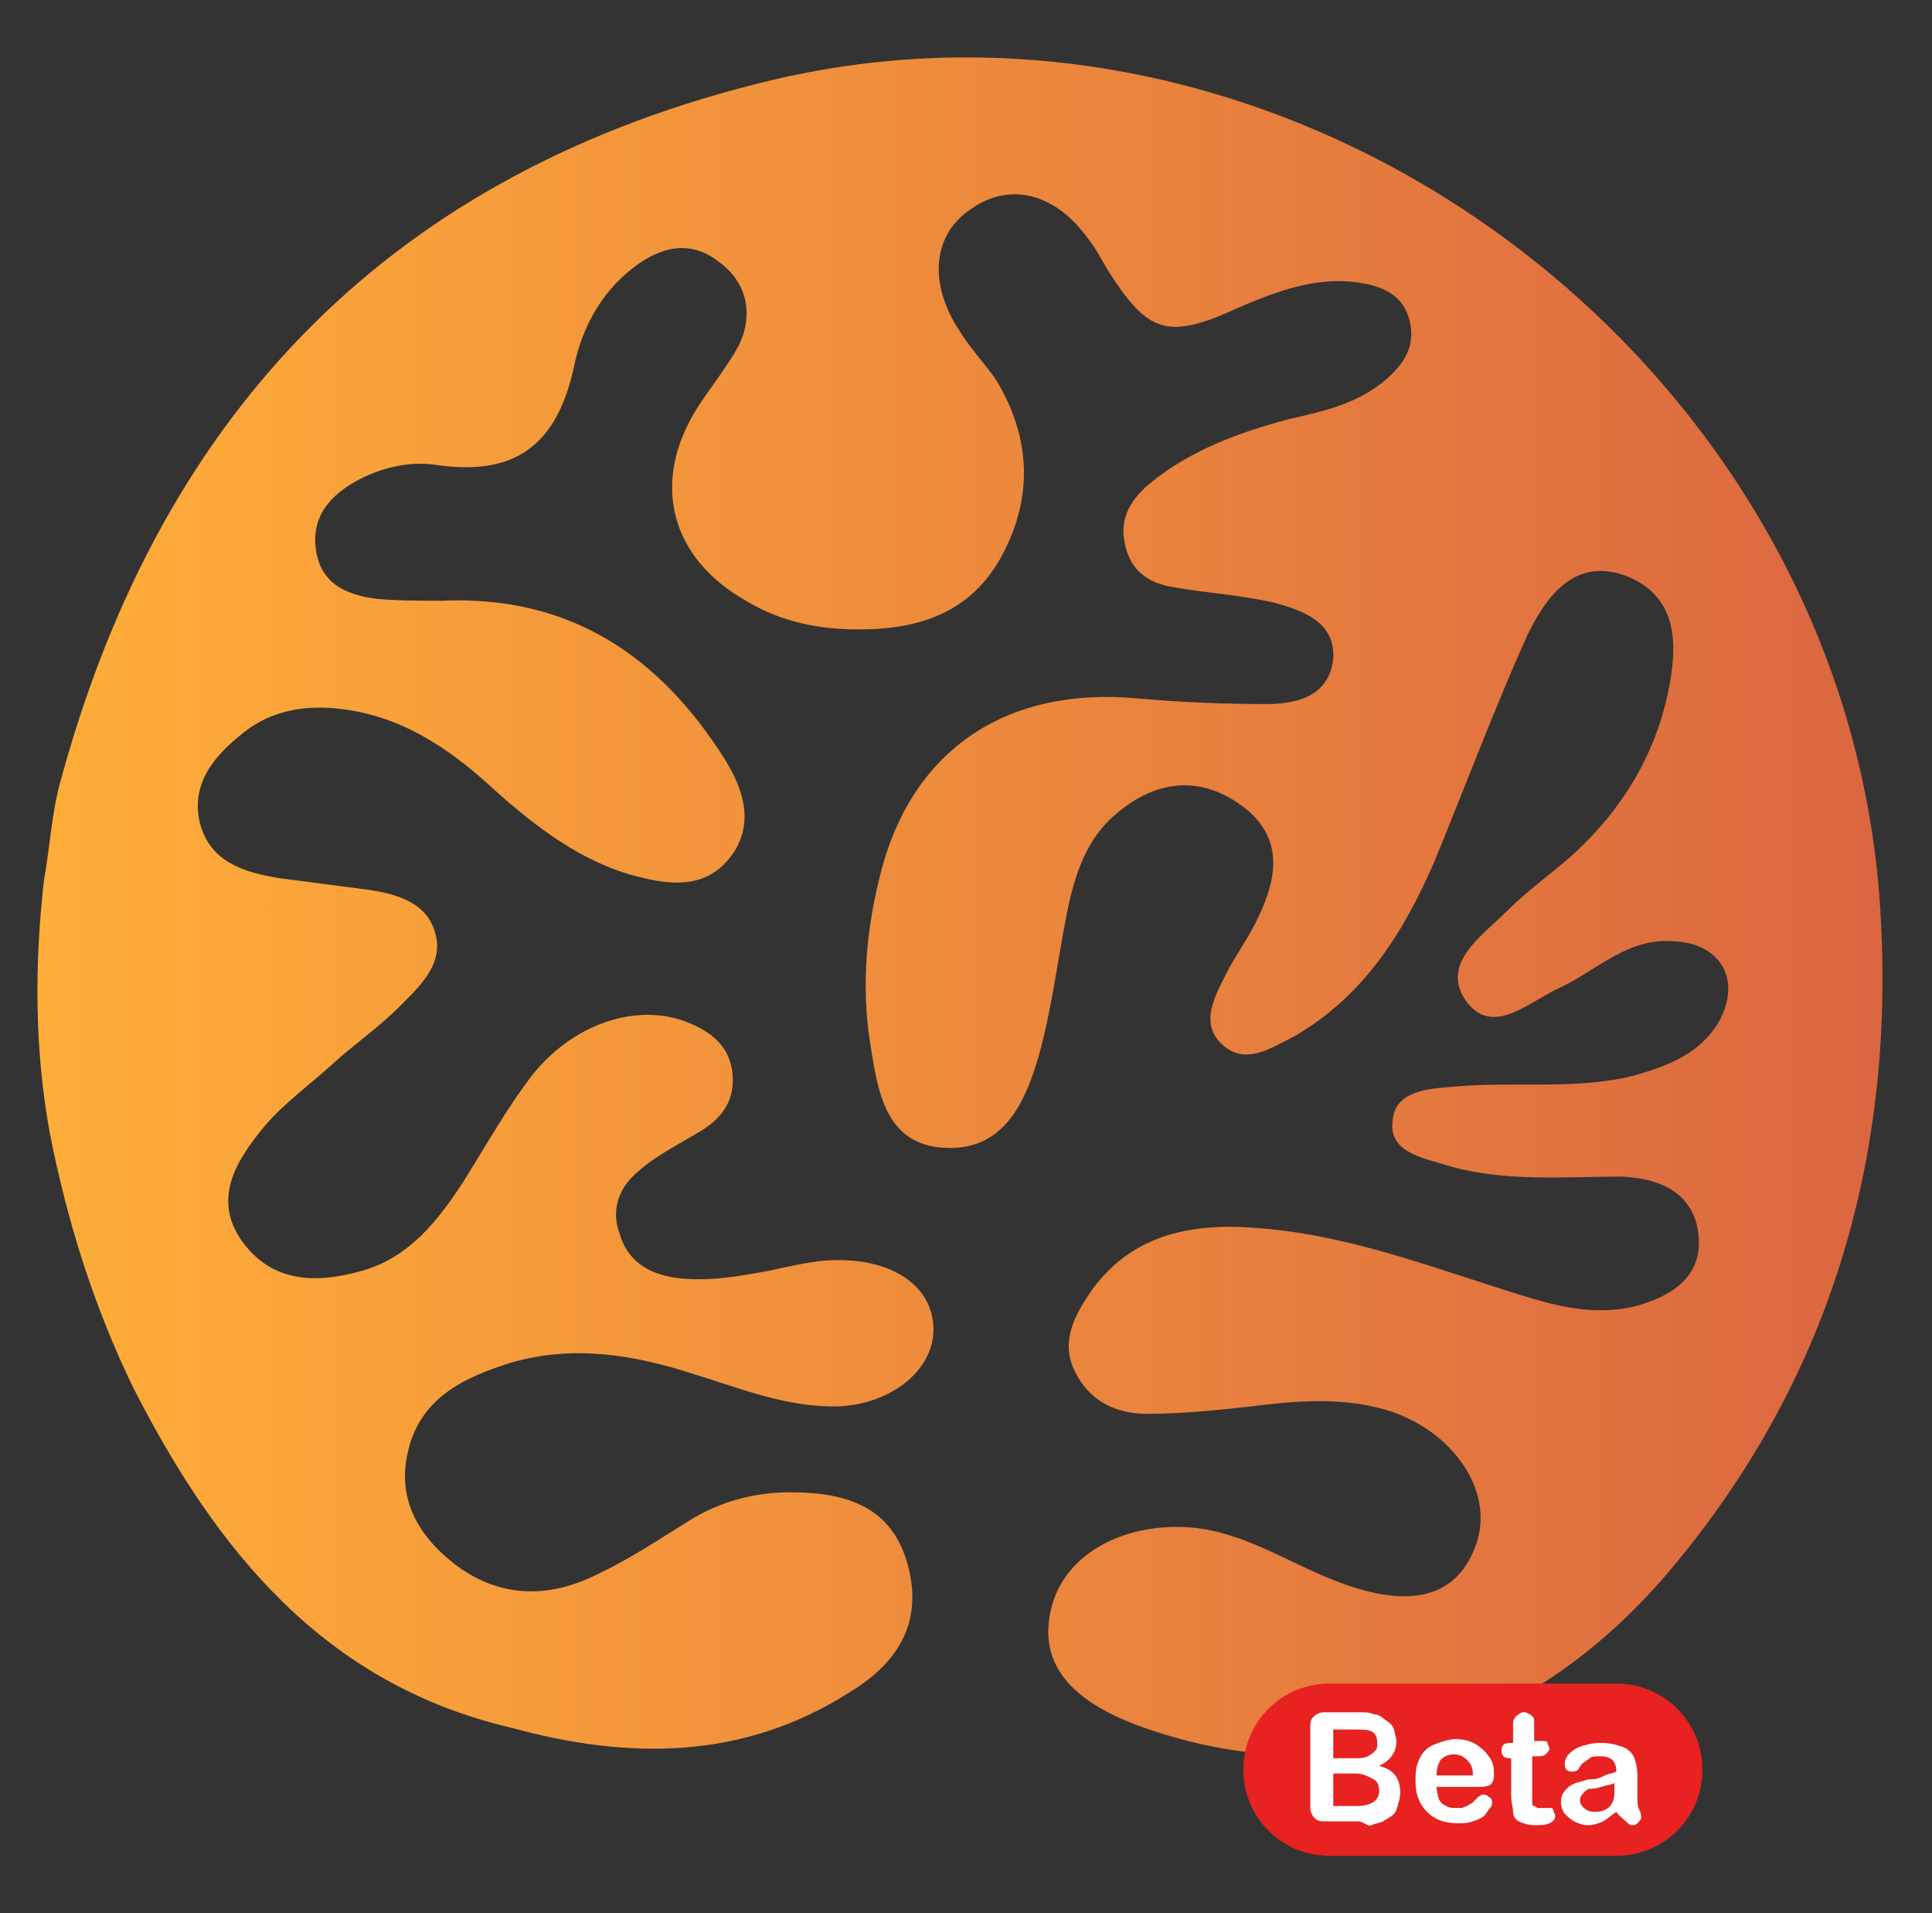 <?xml version="1.0" encoding="utf-8"?>
<!-- Generator: Adobe Illustrator 22.1.0, SVG Export Plug-In . SVG Version: 6.00 Build 0)  -->
<svg version="1.1" id="Layer_1" xmlns="http://www.w3.org/2000/svg" xmlns:xlink="http://www.w3.org/1999/xlink" x="0px" y="0px"
	 viewBox="0 0 101 100" style="enable-background:new 0 0 101 100;" xml:space="preserve">
<rect x="0" y="0" width="101" height="100" fill="#333333" stroke="none"/>
<style type="text/css">
	.st0{fill:url(#SVGID_1_);}
	.st1{fill:#E82121;}
	.st2{fill:#FFFFFF;}
</style>
<g>
	<linearGradient id="SVGID_1_" gradientUnits="userSpaceOnUse" x1="1.982" y1="47.381" x2="98.386" y2="47.381">
		<stop  offset="0" style="stop-color:#FFAE39"/>
		<stop  offset="1" style="stop-color:#DB6640"/>
	</linearGradient>
	<path class="st0" d="M3.2,40.7C8.5,21.3,20.7,8.9,40.3,4.2c27.7-6.6,56.3,14.9,58,43.4c0.8,13-2.7,24.7-11.1,34.6
		c-7.4,8.7-17.5,11.6-27.4,8.1c-4-1.4-5.6-3.5-4.8-6.4c0.8-2.9,4.2-4.5,7.8-4c2.6,0.4,4.8,1.9,7.2,2.8c3.7,1.4,6.1,0.8,7.1-1.8
		c1.1-2.7-0.9-5.9-4.3-7.1c-2.4-0.8-4.9-0.6-7.3-0.3c-1.8,0.2-3.7,0.4-5.5,0.4c-1.6,0-3-0.6-3.8-2.2c-0.8-1.6,0-3,0.9-4.3
		c2.2-3,5.4-3.5,8.8-3.2c5,0.4,9.6,2.3,14.3,3.7c1.7,0.5,3.4,0.8,5.2,0.4c1.9-0.5,3.6-1.5,3.4-3.7c-0.2-2.1-1.8-3-4-3.1
		c-3.1,0-6.2,0.3-9.2-0.6c-1.3-0.4-3-0.7-2.8-2.3c0.1-1.6,1.9-1.7,3.2-1.8c3.2-0.3,6.4,0.2,9.5-0.6c1.7-0.5,3.3-1.1,4.3-2.7
		c1.3-2.2,0.2-4.2-2.3-4.3c-2.4-0.2-4,1.5-5.9,2.4c-1.6,0.7-3.5,2.6-4.9,0.8c-1.5-2,0.8-3.5,2.1-4.8c1.1-1.1,2.4-2,3.5-3
		c2.5-2.3,4.2-5.1,4.9-8.4c0.5-2.4,0.6-5-2.2-6.1c-2.7-1-4.2,1.1-5.2,3.2c-1.7,3.8-3.2,7.8-4.8,11.7c-1.6,3.7-3.7,7.1-7.4,9.2
		c-1.2,0.6-2.5,1.5-3.7,0.4c-1.2-1.1-0.4-2.5,0.2-3.7c0.5-1,1.2-1.9,1.7-3c1-2.1,1.3-4.2-0.9-5.8c-2.2-1.6-4.5-1.3-6.5,0.4
		c-1.6,1.3-2.2,3.2-2.6,5.1c-0.5,2.5-0.8,5.1-1.5,7.6c-0.7,2.4-1.8,4.9-4.8,4.8c-3.2-0.1-3.6-2.9-4-5.4c-0.5-3.1-0.2-6.2,0.6-9.2
		c1.7-6.3,6.6-9.5,13.3-8.9c2.2,0.2,4.5,0.3,6.8,0.3c1.6,0,3.3-0.4,3.5-2.4c0.1-1.9-1.6-2.5-3.1-2.9c-1.7-0.4-3.5-0.5-5.2-0.8
		c-1.3-0.2-2.3-0.8-2.6-2.3c-0.3-1.4,0.4-2.4,1.4-3.2c2.1-1.7,4.6-2.6,7.2-3.3c1.8-0.4,3.6-0.8,5.1-2.1c0.9-0.8,1.5-1.7,1.2-3
		c-0.3-1.3-1.3-1.8-2.5-2c-2.3-0.4-4.4,0.4-6.5,1.3c-3.7,1.7-4.7,1.3-6.8-2c-0.3-0.5-0.6-1.1-1-1.6c-1.7-2.4-4.1-3-6.1-1.6
		c-2,1.3-2.3,3.8-0.7,6.3c0.6,1,1.4,1.8,2,2.7c1.8,3,1.9,6.1,0.3,9.1c-1.6,3-4.3,3.9-7.5,3.9c-2.1,0-4.1-0.4-5.9-1.5
		c-3.9-2.2-5-6.1-2.6-10c0.7-1.1,1.6-2.2,2.2-3.3c0.8-1.6,0.5-3.3-1-4.4c-1.5-1.2-3.1-0.8-4.5,0.3c-1.7,1.3-2.7,3.2-3.1,5.2
		c-0.9,4.1-3.1,5.7-7.2,5.1c-1.3-0.2-2.7,0.1-3.9,0.7c-1.4,0.7-2.6,1.8-2.4,3.6c0.2,1.9,1.6,2.5,3.2,2.7c1.1,0.1,2.3,0.1,3.4,0.1
		c6.7-0.3,11.4,2.9,14.8,8.3c1,1.6,1.6,3.5,0.2,5.2c-1.4,1.7-3.4,1.3-5.2,0.8c-3-0.9-5.4-2.9-7.7-5c-2.3-2-4.8-3.5-8-3.7
		c-1.7-0.1-3.3,0.3-4.6,1.4c-1.5,1.2-2.7,2.7-2.1,4.8c0.6,1.9,2.3,2.4,4.1,2.7c1.5,0.2,3.1,0.4,4.6,0.6c1.4,0.2,3,0.6,3.5,2.1
		c0.6,1.7-0.7,2.9-1.8,4c-1.1,1.1-2.4,2-3.5,3c-1.2,1.1-2.6,2.1-3.6,3.3c-1.4,1.7-2.7,3.7-1.2,5.9c1.6,2.3,4,2.3,6.4,1.6
		c2.4-0.7,3.9-2.6,5.2-4.6c1.2-1.9,2.3-3.9,3.7-5.7c2.3-2.8,5.7-3.7,8.2-2.6c1.2,0.5,2.1,1.3,2.2,2.7c0.1,1.4-0.6,2.3-1.8,3
		c-1,0.6-2.2,1.2-3.1,2c-1,0.8-1.5,2-1,3.3c0.4,1.4,1.5,2.1,3,2.3c1.7,0.2,3.3-0.1,4.9-0.4c0.9-0.2,1.8-0.4,2.7-0.5
		c3.4-0.3,5.8,1.2,5.8,3.6c0,2.3-2.6,4.2-5.7,4c-2.4-0.1-4.6-1-6.9-1.7c-3.1-1-6.2-1.5-9.4-0.6c-2.6,0.8-4.9,1.9-5.5,4.8
		c-0.5,2.3,0.5,4.2,2.4,5.7c2.3,1.8,4.9,1.9,7.5,0.6c1.7-0.8,3.2-1.8,4.8-2.8c1.6-1,3.4-1.5,5.3-1.5c2.7,0,5.2,0.6,6.1,3.6
		c0.9,3-0.3,5.2-2.9,6.8c-5.6,3.6-11.6,3.6-17.8,1.9C16.9,88,11.3,81,7,72.6c-2.1-4.3-3.5-8.8-4.4-13.4C1.8,54.8,1.8,50.4,2.3,46
		C2.6,44.4,2.7,42.4,3.2,40.7z"/>
</g>
<g>
	<path class="st1" d="M84.5,97h-15C67,97,65,95,65,92.5v0c0-2.5,2-4.5,4.5-4.5h15c2.5,0,4.5,2,4.5,4.5v0C89,95,87,97,84.5,97z"/>
	<g>
		<path class="st2" d="M71,95.2h-1.8c-0.3,0-0.4-0.1-0.5-0.2c-0.1-0.1-0.2-0.3-0.2-0.5v-4.3c0-0.3,0.1-0.4,0.2-0.5
			c0.1-0.1,0.3-0.2,0.5-0.2h1.9c0.3,0,0.5,0,0.7,0.1c0.2,0,0.4,0.1,0.5,0.2c0.1,0.1,0.3,0.2,0.4,0.3c0.1,0.1,0.2,0.3,0.2,0.4
			s0.1,0.3,0.1,0.5c0,0.6-0.3,1-0.9,1.3c0.8,0.2,1.1,0.7,1.1,1.4c0,0.3-0.1,0.6-0.2,0.9s-0.4,0.4-0.7,0.6c-0.2,0.1-0.4,0.1-0.6,0.2
			S71.3,95.2,71,95.2z M69.7,90.4v1.5h1.1c0.3,0,0.5,0,0.7-0.1c0.2-0.1,0.3-0.2,0.4-0.3c0.1-0.1,0.1-0.2,0.1-0.4
			c0-0.3-0.1-0.5-0.3-0.6c-0.2-0.1-0.5-0.1-0.9-0.1H69.7z M70.9,92.7h-1.2v1.7h1.2c0.8,0,1.2-0.3,1.2-0.8c0-0.3-0.1-0.5-0.3-0.6
			S71.3,92.7,70.9,92.7z"/>
		<path class="st2" d="M77.2,93.4h-2.1c0,0.2,0.1,0.5,0.1,0.6c0.1,0.2,0.2,0.3,0.4,0.4c0.2,0.1,0.3,0.1,0.5,0.1c0.1,0,0.2,0,0.3,0
			s0.2-0.1,0.3-0.1c0.1-0.1,0.2-0.1,0.3-0.2c0.1-0.1,0.2-0.2,0.3-0.3c0.1,0,0.1-0.1,0.2-0.1c0.1,0,0.2,0,0.3,0.1
			C78,94,78,94.1,78,94.2c0,0.1,0,0.2-0.1,0.3c-0.1,0.1-0.2,0.3-0.3,0.4s-0.3,0.2-0.6,0.3s-0.5,0.1-0.8,0.1c-0.7,0-1.2-0.2-1.6-0.6
			c-0.4-0.4-0.6-0.9-0.6-1.6c0-0.3,0-0.6,0.1-0.9s0.2-0.5,0.4-0.7s0.4-0.3,0.7-0.4c0.3-0.1,0.6-0.2,0.9-0.2c0.4,0,0.8,0.1,1.1,0.3
			c0.3,0.2,0.5,0.4,0.7,0.7s0.2,0.6,0.2,0.9c0,0.3-0.1,0.4-0.2,0.5C77.7,93.4,77.5,93.4,77.2,93.4z M75.1,92.8H77
			c0-0.4-0.1-0.6-0.3-0.8c-0.2-0.2-0.4-0.3-0.7-0.3c-0.3,0-0.5,0.1-0.7,0.3C75.2,92.2,75.1,92.4,75.1,92.8z"/>
		<path class="st2" d="M79,91.1h0.1v-0.6c0-0.2,0-0.3,0-0.4s0-0.2,0.1-0.3c0-0.1,0.1-0.1,0.2-0.2s0.2-0.1,0.3-0.1
			c0.1,0,0.3,0.1,0.4,0.2c0.1,0.1,0.1,0.2,0.1,0.2s0,0.2,0,0.4v0.7h0.4c0.2,0,0.3,0,0.3,0.1s0.1,0.2,0.1,0.3c0,0.1-0.1,0.2-0.2,0.3
			s-0.3,0.1-0.5,0.1h-0.2v2c0,0.2,0,0.3,0,0.4s0,0.2,0.1,0.2s0.1,0.1,0.2,0.1c0.1,0,0.1,0,0.3,0s0.2,0,0.3,0c0.1,0,0.2,0,0.2,0.1
			s0.1,0.2,0.1,0.3c0,0.2-0.1,0.3-0.3,0.4s-0.5,0.1-0.8,0.1c-0.3,0-0.6-0.1-0.8-0.2s-0.3-0.3-0.3-0.5s-0.1-0.5-0.1-0.8v-2H79
			c-0.2,0-0.3,0-0.4-0.1s-0.1-0.2-0.1-0.3s0-0.2,0.1-0.3S78.9,91.1,79,91.1z"/>
		<path class="st2" d="M84.5,94.7c-0.3,0.2-0.5,0.4-0.7,0.5s-0.5,0.2-0.8,0.2c-0.3,0-0.5-0.1-0.7-0.2s-0.4-0.3-0.5-0.4
			s-0.2-0.4-0.2-0.6c0-0.3,0.1-0.5,0.3-0.7s0.4-0.3,0.8-0.4c0.1,0,0.2-0.1,0.5-0.1s0.5-0.1,0.7-0.2s0.4-0.1,0.6-0.2
			c0-0.3-0.1-0.5-0.2-0.6s-0.3-0.2-0.6-0.2c-0.3,0-0.5,0-0.6,0.1s-0.3,0.2-0.4,0.3s-0.2,0.3-0.2,0.3s-0.1,0.1-0.3,0.1
			c-0.1,0-0.2,0-0.3-0.1s-0.1-0.2-0.1-0.3c0-0.2,0.1-0.4,0.2-0.5s0.3-0.3,0.6-0.4s0.6-0.2,1.1-0.2c0.5,0,0.8,0.1,1.1,0.2
			s0.5,0.3,0.6,0.5s0.2,0.6,0.2,1c0,0.3,0,0.5,0,0.6s0,0.4,0,0.6c0,0.2,0,0.4,0.1,0.6s0.1,0.4,0.1,0.4c0,0.1-0.1,0.2-0.2,0.3
			s-0.2,0.1-0.3,0.1c-0.1,0-0.2-0.1-0.3-0.2S84.6,94.9,84.5,94.7z M84.4,93.2c-0.2,0.1-0.4,0.1-0.7,0.2s-0.5,0.1-0.6,0.1
			s-0.2,0.1-0.3,0.2s-0.2,0.2-0.2,0.4c0,0.2,0.1,0.3,0.2,0.4s0.3,0.2,0.5,0.2c0.2,0,0.4,0,0.6-0.1s0.3-0.2,0.4-0.4
			c0.1-0.2,0.1-0.4,0.1-0.8V93.2z"/>
	</g>
</g>
</svg>
